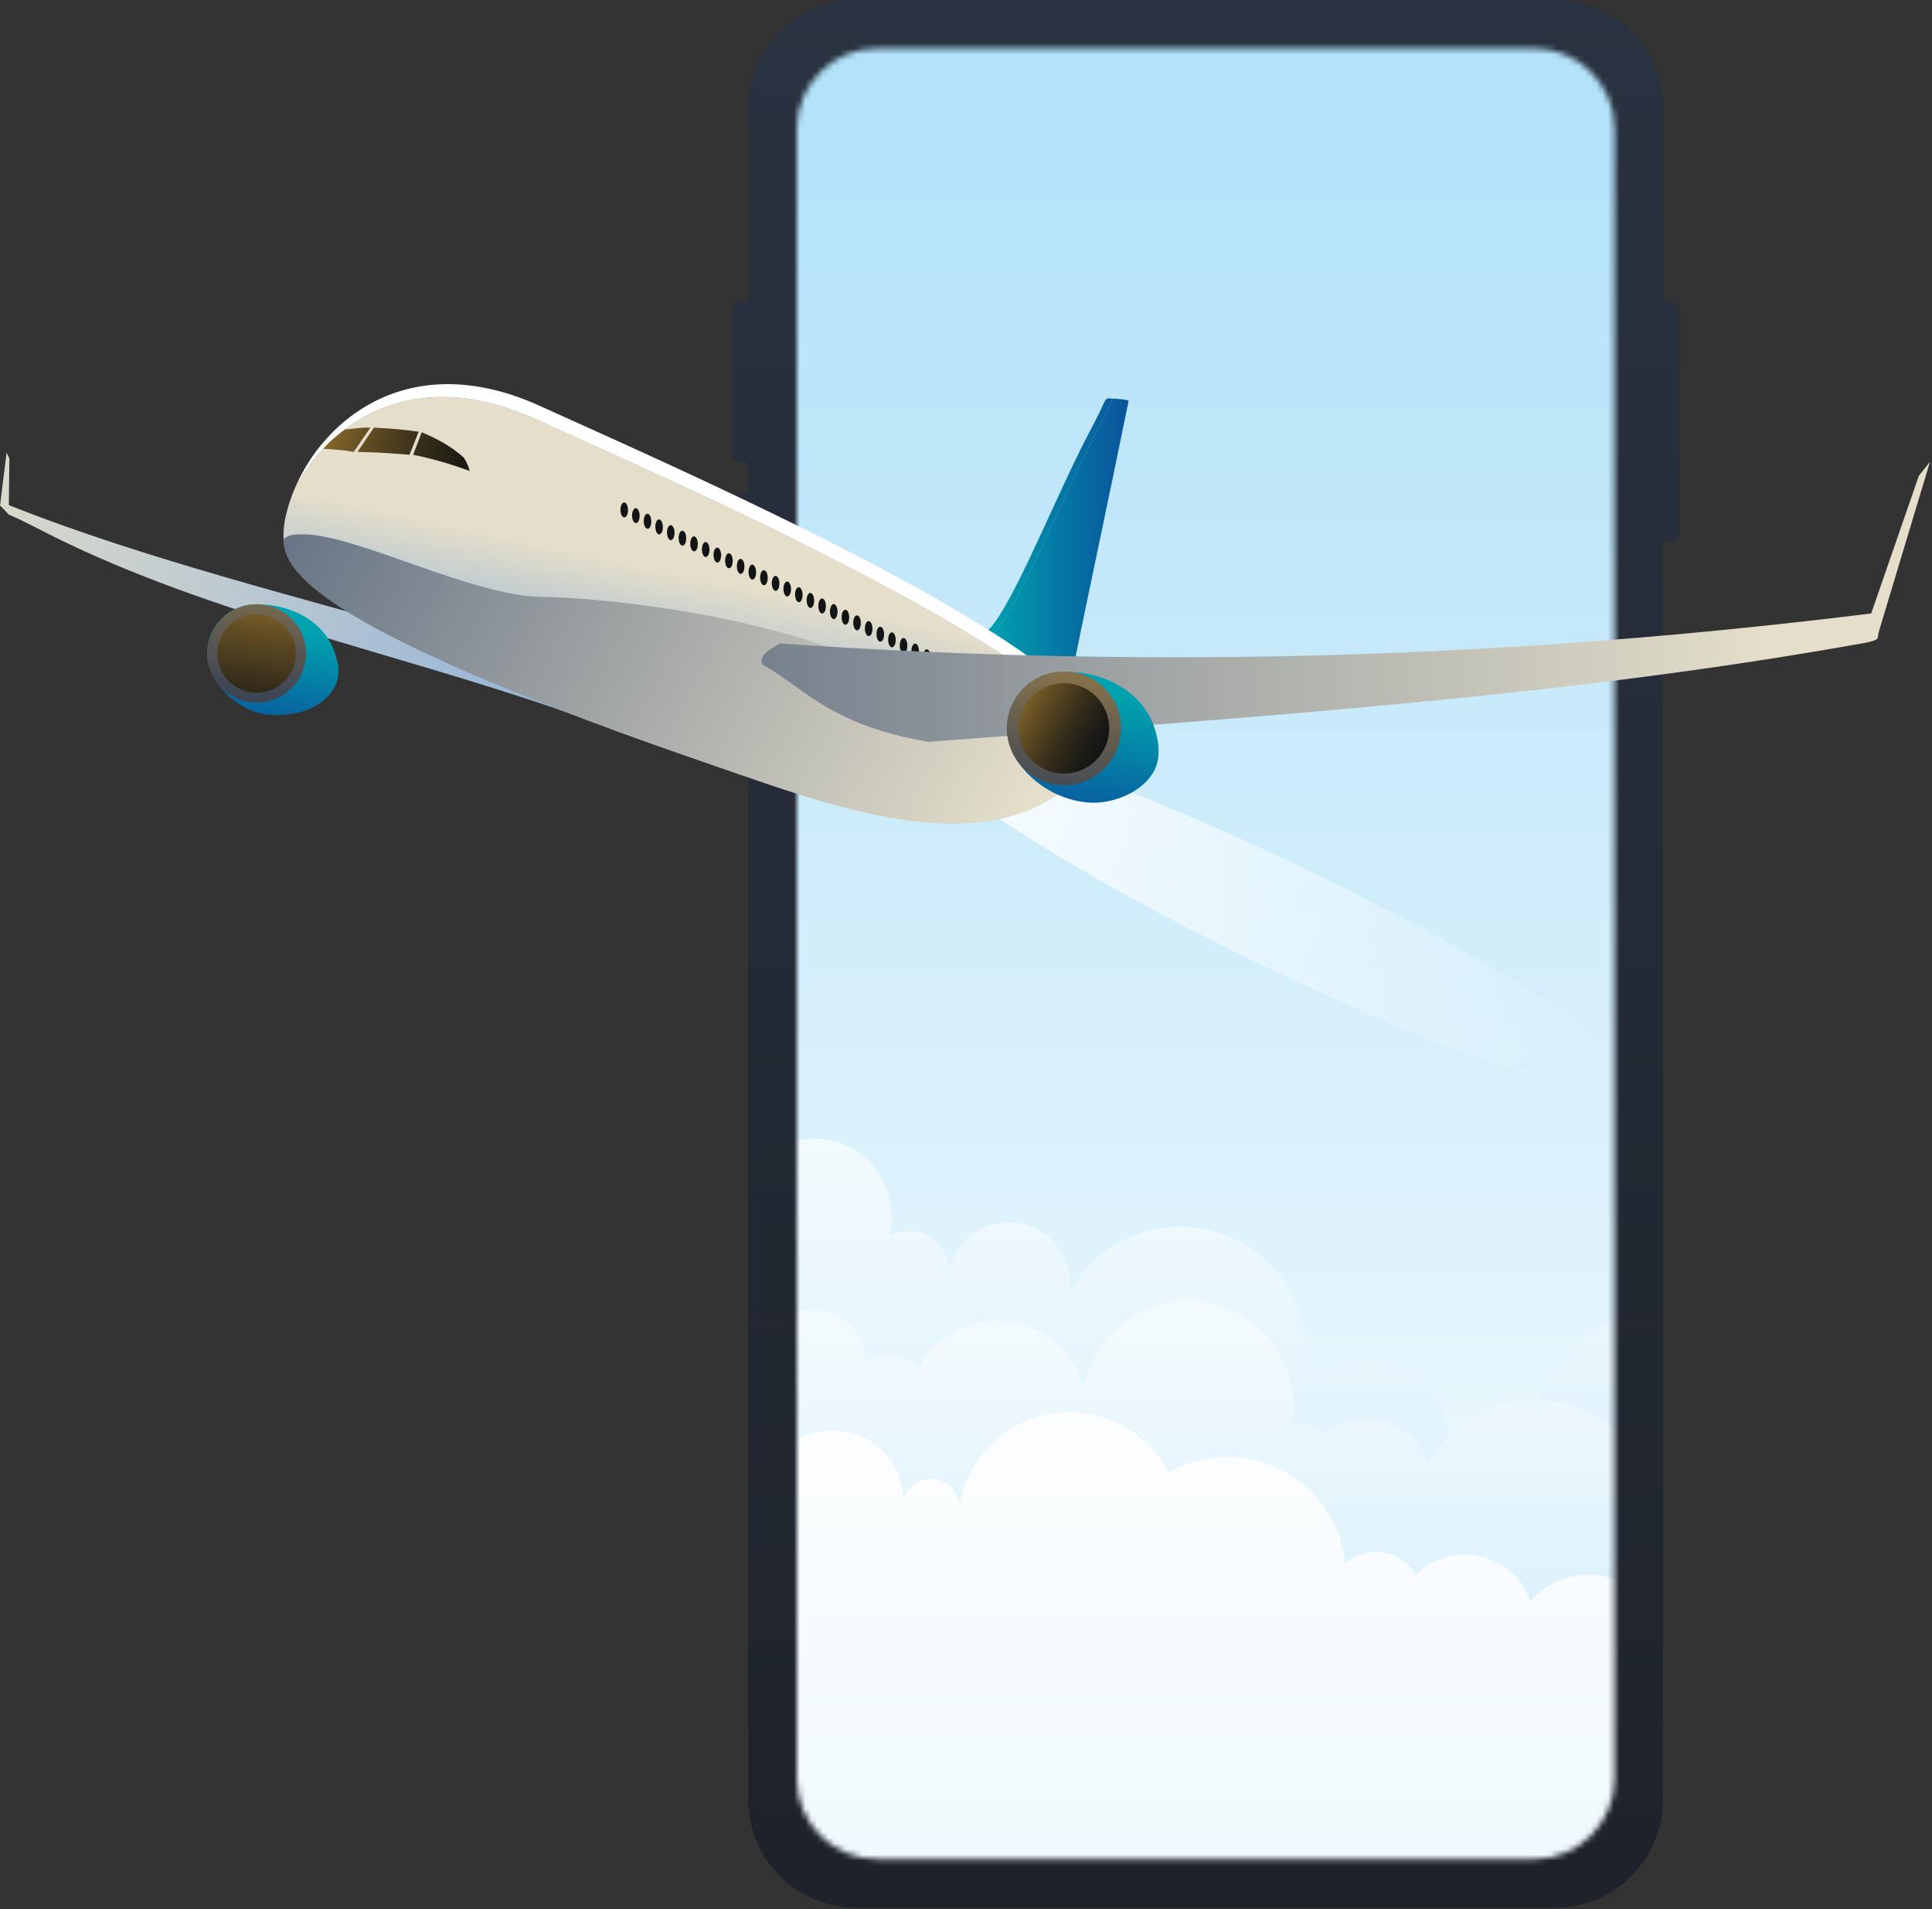 <svg width="337" height="333" viewBox="0 0 337 333" fill="none" xmlns="http://www.w3.org/2000/svg">
<rect x="0" y="0" width="337" height="333" fill="#333333" stroke="none"/>
<g clip-path="url(#clip0_708_44385)">
<path d="M291.311 52.614H290.079V18.831C290.079 8.436 281.632 0 271.193 0H149.388C138.962 0 130.501 8.423 130.501 18.831V52.614H129.27C128.353 52.614 127.594 53.358 127.594 54.285V78.849C127.594 79.763 128.34 80.521 129.27 80.521H130.501V85.94H129.27C128.353 85.94 127.594 86.684 127.594 87.612V112.175C127.594 113.089 128.34 113.847 129.27 113.847H130.501V313.895C130.501 324.29 138.949 332.726 149.388 332.726H271.193C281.619 332.726 290.079 324.303 290.079 313.895V94.441H291.311C292.227 94.441 292.987 93.697 292.987 92.77V54.259C292.987 53.345 292.24 52.588 291.311 52.588V52.614Z" fill="url(#paint0_linear_708_44385)"/>
<mask id="mask0_708_44385" style="mask-type:luminance" maskUnits="userSpaceOnUse" x="138" y="8" width="144" height="317">
<path d="M267.569 8.438H153.046C145.284 8.438 138.992 14.711 138.992 22.45V310.24C138.992 317.979 145.284 324.252 153.046 324.252H267.569C275.33 324.252 281.622 317.979 281.622 310.24V22.45C281.622 14.711 275.33 8.438 267.569 8.438Z" fill="white"/>
</mask>
<g mask="url(#mask0_708_44385)">
<mask id="mask1_708_44385" style="mask-type:luminance" maskUnits="userSpaceOnUse" x="45" y="6" width="277" height="320">
<path d="M321.99 6.793H45.793V325.729H321.99V6.793Z" fill="white"/>
</mask>
<g mask="url(#mask1_708_44385)">
<path d="M325.241 6.793H42.574V325.729H325.241V6.793Z" fill="url(#paint1_linear_708_44385)"/>
<path d="M455.414 284.593C457.457 273.571 450.162 262.967 439.095 260.93C442.945 259.011 444.517 254.336 442.592 250.496C440.666 246.657 435.978 245.09 432.127 247.009C439.907 243.536 443.378 234.434 439.894 226.677C436.659 219.468 428.538 215.969 421.151 218.306C428.774 214.989 432.821 206.41 430.267 198.313C428.473 192.646 423.889 188.65 418.493 187.318C425.67 185.45 431.524 179.639 433.057 171.895C435.192 161.109 428.145 150.635 417.327 148.507C411.813 139.052 399.672 135.853 390.189 141.337C381.611 146.313 378.153 156.721 381.676 165.653C375.337 154.24 361.27 149.121 348.88 154.213C335.534 159.698 329.169 174.925 334.656 188.232C329.588 183.295 321.467 183.387 316.517 188.428C311.566 193.481 311.658 201.578 316.713 206.514C311.409 205.391 306.183 208.786 305.07 214.075C303.943 219.364 307.349 224.574 312.653 225.684C307.977 225.149 303.707 228.231 302.686 232.71C297.264 228.701 290.073 227.212 283.132 229.341C273.728 232.214 267.664 240.833 267.611 250.144C266.537 249.425 265.306 248.903 263.97 248.629C259.006 247.61 254.147 250.326 252.313 254.858C253.964 248.093 250.401 240.989 243.722 238.391C237.029 235.792 229.576 238.626 226.21 244.724C230.703 234.316 226.525 222.028 216.309 216.582C205.543 210.85 192.144 214.911 186.395 225.645C187.455 219.912 183.657 214.402 177.907 213.331C172.158 212.273 166.631 216.06 165.557 221.793C165.596 217.927 162.492 214.767 158.615 214.728C157.318 214.715 156.1 215.068 155.04 215.668C156.284 211.189 155.17 206.175 151.66 202.623C146.435 197.334 137.882 197.281 132.578 202.492C131.635 196.132 125.701 191.745 119.336 192.685C112.958 193.625 108.557 199.541 109.5 205.887C109.212 203.027 107.038 200.807 104.327 200.35C104.327 200.259 104.34 200.168 104.34 200.076C104.405 196.119 101.249 192.855 97.28 192.789C103.776 181.898 100.201 167.821 89.278 161.344C78.355 154.866 64.236 158.431 57.739 169.323C55.814 162.101 48.375 157.818 41.145 159.737C38.63 160.403 36.482 161.748 34.819 163.498C34.23 163.25 33.588 163.08 32.92 163.015C39.455 157.765 40.49 148.219 35.225 141.703C29.96 135.187 20.386 134.155 13.85 139.405C17.229 136.127 17.295 130.734 14.007 127.365C10.72 123.995 5.311 123.93 1.932 127.208C0.91 120.469 -5.403 115.847 -12.148 116.865C-18.906 117.884 -23.543 124.178 -22.521 130.903C-29.201 126.777 -37.976 128.814 -42.115 135.474C-46.254 142.134 -44.21 150.883 -37.531 155.01C-43.503 153.273 -49.751 156.682 -51.493 162.636C-52.305 165.392 -51.99 168.199 -50.838 170.615C-55.003 168.918 -59.888 169.114 -64.04 171.621C-70.981 175.813 -73.208 184.836 -69.004 191.758C-78.198 194.395 -83.502 203.955 -80.857 213.122C-80.097 215.773 -78.735 218.084 -76.98 219.991C-82.022 220.761 -86.829 223.269 -90.392 227.46C-98.237 236.68 -97.111 250.496 -87.864 258.332C-90.182 258.436 -91.99 260.408 -91.872 262.719C-91.767 265.031 -89.789 266.833 -87.471 266.715C-98.263 271.208 -103.371 283.574 -98.866 294.348C-94.766 304.142 -84.131 309.235 -74.112 306.688C-80.673 309.627 -84.485 316.861 -82.835 324.122C-80.962 332.427 -72.684 337.638 -64.367 335.757C-69.947 340.576 -70.549 348.986 -65.729 354.549C-63.044 357.631 -59.259 359.198 -55.461 359.146C-59.05 362.019 -61.276 366.485 -61.041 371.421C-60.648 379.596 -53.68 385.916 -45.481 385.524C-44.643 394.927 -36.313 401.874 -26.869 401.038C-19.168 400.359 -13.117 394.692 -11.611 387.522C-10.943 393.791 -6.411 399.236 0.098 400.738C8.297 402.632 16.496 397.539 18.395 389.364C18.696 393.203 22.062 396.076 25.913 395.776C29.763 395.475 32.645 392.119 32.344 388.28C34.596 392.289 39.678 393.712 43.699 391.466C43.869 391.375 44.013 391.27 44.17 391.166C44.721 395.24 46.882 399.08 50.496 401.652C57.451 406.601 67.117 404.982 72.068 398.048C75.997 408.848 87.942 414.424 98.773 410.506C109.055 406.784 114.621 395.841 111.779 385.498C114.372 392.446 121.825 396.507 129.225 394.679C133.992 393.503 137.633 390.147 139.362 385.942C139.886 386.87 140.593 387.718 141.484 388.41C145.099 391.231 150.324 390.591 153.14 386.987C151.582 398.596 159.755 409.265 171.398 410.832C183.042 412.386 193.742 404.238 195.314 392.628C193.978 399.393 198.392 405.962 205.176 407.294C211.961 408.626 218.549 404.225 219.884 397.46C223.696 402.135 230.598 402.84 235.274 399.027C238.181 396.664 239.557 393.112 239.269 389.651C242.936 395.306 249.786 398.479 256.819 397.121C260.015 396.507 262.818 395.018 265.057 392.968C267.546 396.324 271.96 397.93 276.19 396.664C275.391 402.893 279.818 408.573 286.065 409.37C292.313 410.166 298.01 405.753 298.809 399.524C298.586 411.72 308.318 421.776 320.538 421.998C332.77 422.22 342.855 412.517 343.078 400.333C346.758 402.945 351.866 402.096 354.499 398.427C354.63 398.244 354.761 398.048 354.866 397.852C357.721 402.88 362.894 406.497 369.103 407.111C378.284 408.012 386.548 402.018 388.735 393.373C387.832 402.018 393.333 410.258 402.016 412.53C411.617 415.05 421.44 409.331 423.967 399.759C438.44 400.699 450.935 389.756 451.865 375.326C452.795 360.896 441.832 348.437 427.36 347.51C434.825 347.118 440.549 340.759 440.143 333.328C439.815 327.204 435.441 322.268 429.743 320.922C433.83 320.531 437.458 317.723 438.663 313.557C440.234 308.112 437.078 302.418 431.616 300.851C442.67 302.888 453.305 295.614 455.349 284.58L455.414 284.593Z" fill="url(#paint2_linear_708_44385)"/>
<path d="M420.693 317.946C420.536 306.48 411.08 297.326 399.58 297.482C407.268 292.298 409.272 281.877 404.072 274.212C402.841 272.396 401.309 270.921 399.606 269.758C400.497 269.053 401.335 268.257 402.069 267.33C407.294 260.787 406.207 251.267 399.659 246.057C404.544 244.894 407.569 239.997 406.404 235.113C405.238 230.242 400.327 227.226 395.428 228.388C404.138 227.148 410.189 219.09 408.945 210.406C407.7 201.722 399.619 195.689 390.91 196.929C390.32 190.805 384.859 186.326 378.716 186.913C372.573 187.501 368.081 192.946 368.67 199.071C357.773 198.601 348.566 207.024 348.094 217.889C347.963 221.075 348.592 224.105 349.823 226.821C347.374 228.414 345.527 230.948 344.912 234.03C344.021 225.189 336.11 218.725 327.243 219.613C318.377 220.501 311.893 228.388 312.784 237.229C312.627 237.399 312.496 237.582 312.352 237.764C312.116 237.777 311.88 237.79 311.631 237.817C300.879 238.874 293.02 248.42 294.068 259.155C292.509 256.373 289.445 254.963 286.458 255.355C284.559 251.75 281.599 248.668 277.749 246.592C267.454 241.081 254.632 244.934 249.105 255.198C247.179 249.348 240.853 246.161 234.986 248.081C233.597 248.538 232.366 249.243 231.319 250.118C229.76 248.708 227.586 248.002 225.359 248.407C227.101 238.404 220.382 228.884 210.35 227.148C200.317 225.411 190.769 232.11 189.027 242.113C186.919 233.794 178.458 228.767 170.128 230.856C165.701 231.966 162.217 234.878 160.213 238.613C157.855 236.093 153.966 235.531 150.953 237.464C150.966 232.476 146.932 228.401 141.916 228.388C139.087 228.388 136.546 229.668 134.883 231.679C132.381 228.349 127.915 226.899 123.802 228.414C121.052 229.433 119.061 231.561 118.105 234.095C117.411 232.711 116.285 231.522 114.791 230.765C111.098 228.91 106.606 230.386 104.733 234.056C107.719 226.612 104.091 218.163 96.625 215.186C89.16 212.208 80.686 215.826 77.7 223.269C76.953 222.76 76.141 222.446 75.303 222.277C75.932 215.512 73.312 208.565 67.667 203.903C58.853 196.603 45.899 197.569 38.251 205.914C41.08 202.336 40.818 197.125 37.478 193.848C34.02 190.452 28.545 190.374 24.996 193.573C24.996 193.534 25.009 193.482 25.009 193.443C24.983 193.195 24.76 193.012 24.511 193.038C29.907 185.607 28.257 175.226 20.805 169.832C13.772 164.752 4.093 165.941 -1.513 172.353C1.015 168.683 0.609 163.629 -2.718 160.443C-6.411 156.904 -12.292 157.009 -15.841 160.691C-23.163 164.047 -26.372 172.679 -23.006 179.966C-22.285 181.52 -21.316 182.878 -20.19 184.04C-23.608 185.085 -26.765 187.122 -29.135 190.139C-35.33 197.987 -33.968 209.348 -26.097 215.525C-29.607 215.525 -32.449 218.346 -32.462 221.846C-32.462 225.345 -29.633 228.179 -26.123 228.192C-31.624 233.35 -31.873 241.969 -26.712 247.454C-24.852 249.426 -22.547 250.706 -20.111 251.319C-24.224 254.245 -27.131 258.828 -27.734 264.222C-28.494 271.012 -25.442 277.346 -20.268 281.107C-24.983 280.832 -29.751 282.726 -32.973 286.644C-38.316 293.147 -37.347 302.732 -30.825 308.06C-37.282 310.672 -40.399 317.998 -37.793 324.449C-36.719 327.113 -34.82 329.189 -32.514 330.547C-35.029 331.553 -37.256 333.342 -38.736 335.849C-42.298 341.869 -40.294 349.613 -34.27 353.165C-36.326 360.465 -32.043 368.039 -24.721 370.089C-17.4 372.14 -9.804 367.869 -7.747 360.569C-6.136 374.451 6.45 384.402 20.373 382.796C34.295 381.189 44.275 368.64 42.664 354.758C43.594 361.601 49.907 366.394 56.77 365.467C62.559 364.683 66.868 360.073 67.523 354.549C68.243 360.622 73.037 365.649 79.402 366.394C86.842 367.256 93.561 361.954 94.438 354.536C96.259 361.053 103.043 364.853 109.566 363.038C113.822 361.849 116.9 358.572 118.053 354.641C118.786 356.195 120.03 357.514 121.694 358.323C125.557 360.191 130.207 358.585 132.093 354.732C135.577 366.838 148.229 373.837 160.37 370.364C170.049 367.595 176.467 359.016 176.912 349.509C178.117 351.676 180.16 353.374 182.74 354.105C187.901 355.555 193.258 352.577 194.711 347.432C195.838 352.251 200.671 355.255 205.504 354.145C209.092 353.309 211.673 350.449 212.314 347.041C213.388 356.822 221.338 364.735 231.528 365.414C239.989 365.989 247.612 361.418 251.318 354.38C251.554 355.006 251.894 355.62 252.327 356.182C254.737 359.303 259.216 359.89 262.359 357.488C264.769 366.002 273.649 370.938 282.189 368.535C287.559 367.021 291.514 362.946 293.099 358.023C294.644 364.592 299.66 370.129 306.641 372.009C316.779 374.738 327.217 368.77 329.955 358.663C333.845 361.967 339.686 361.497 343 357.605C343.432 357.096 343.799 356.56 344.1 355.999C347.322 362.463 353.739 367.164 361.493 367.843C373.32 368.875 383.758 360.152 384.793 348.36C385.906 350.07 388.198 350.553 389.914 349.443C391.63 348.333 392.115 346.048 391.001 344.337C392.494 346.871 395.756 347.72 398.297 346.231C400.837 344.742 401.689 341.491 400.196 338.957C411.695 338.8 420.876 329.372 420.719 317.906L420.693 317.946Z" fill="url(#paint3_linear_708_44385)"/>
<path d="M419.855 237.857C424.832 234.37 426.037 227.514 422.54 222.552C419.043 217.589 412.167 216.388 407.19 219.875C409.129 216.845 408.238 212.836 405.213 210.903C402.174 208.971 398.153 209.859 396.215 212.875C393.962 204.975 385.724 200.391 377.8 202.624C369.876 204.87 365.279 213.084 367.518 220.985C358.953 218.477 349.968 223.374 347.453 231.915C345.266 239.371 348.724 247.155 355.351 250.667C355.089 250.733 354.827 250.824 354.578 250.981C353.517 251.621 353.046 252.848 353.308 253.997C350.544 247.155 342.895 243.55 335.784 245.914C328.384 248.369 324.389 256.335 326.851 263.713C325.214 259.312 320.302 257.066 315.889 258.699C311.475 260.331 309.222 265.228 310.859 269.629C306.747 263.883 298.757 262.551 292.995 266.651C288.489 269.851 286.708 275.427 288.096 280.441C284.913 275.871 279.072 273.573 273.401 275.153C270.795 275.884 268.594 277.333 266.931 279.214C266.355 277.555 265.411 276.001 264.089 274.669C259.374 269.955 251.725 269.942 246.997 274.643C244.731 270.817 239.78 269.537 235.942 271.797C235.471 272.071 235.052 272.384 234.659 272.737C233.952 265.489 229.394 258.842 222.203 255.773C216.021 253.149 209.276 253.749 203.854 256.818C200.842 251.02 194.961 246.88 187.954 246.384C177.816 245.653 168.936 252.822 167.339 262.642C167.234 260.618 165.885 258.79 163.828 258.163C161.196 257.367 158.419 258.842 157.607 261.467C157.411 254.663 151.713 249.309 144.89 249.505C140.895 249.623 137.411 251.621 135.237 254.624C135.551 248.774 132.709 242.937 127.339 239.698C119.573 235.023 109.475 237.504 104.786 245.248C99.324 241.996 92.422 243.315 88.506 248.069C84.852 242.075 78.814 237.543 71.387 236.015C57.635 233.169 44.171 241.605 40.648 255.003C41.015 252.104 39.338 249.257 36.47 248.238C33.733 247.272 30.773 248.278 29.162 250.537C32.148 244.033 29.869 236.185 23.595 232.346C18.985 229.525 13.405 229.603 8.992 232.072C13.55 225.699 13.982 216.936 9.424 210.002C3.478 200.979 -8.677 198.458 -17.727 204.374C-29.2 205.719 -37.399 216.088 -36.05 227.514C-34.911 237.217 -27.249 244.582 -17.936 245.757C-21.329 246.632 -24.171 249.244 -25.14 252.861C-26.384 257.458 -24.184 262.172 -20.137 264.314C-30.746 260.723 -42.559 265.659 -47.301 276.041C-52.356 287.115 -47.458 300.173 -36.364 305.214C-45.69 307.996 -50.981 317.777 -48.191 327.075C-45.402 336.372 -35.592 341.648 -26.266 338.867C-22.835 341.687 -17.753 341.217 -14.898 337.809C-12.226 345.017 -5.874 350.646 2.273 352.03C14.414 354.093 25.927 345.958 27.983 333.852C29.463 337.117 33.327 338.553 36.601 337.078C39.05 335.968 40.478 333.526 40.412 331.005C41.774 334.44 45.258 336.751 49.148 336.451C52.265 336.216 54.872 334.348 56.208 331.763C55.592 340.094 60.648 348.099 68.951 350.894C78.787 354.198 89.436 348.922 92.749 339.115C94.648 347.368 102.9 352.539 111.177 350.646C119.455 348.752 124.641 340.525 122.742 332.272C125.571 337.104 131.792 338.723 136.638 335.902C138.996 334.531 140.594 332.337 141.288 329.908C143.75 337.065 150.286 342.458 158.341 343.085C169.146 343.92 178.589 335.863 179.427 325.09C179.532 330.548 184.038 334.884 189.512 334.792C194.987 334.688 199.335 330.196 199.244 324.737C199.768 332.938 206.866 339.154 215.091 338.632C219.872 338.318 223.971 335.798 226.473 332.128C226.735 332.768 227.076 333.395 227.521 333.983C230.193 337.469 235.196 338.148 238.706 335.484C237.724 346.284 245.7 355.83 256.531 356.809C267.363 357.789 276.937 349.836 277.919 339.036C279.151 342.745 283.158 344.756 286.878 343.529C290.598 342.301 292.615 338.305 291.384 334.596C294.946 343.555 305.123 347.943 314.107 344.391C320.866 341.727 325.031 335.328 325.162 328.511C327.336 333.447 332.116 337.012 337.879 337.352C346.052 337.822 353.072 331.593 353.544 323.444C354.316 331.58 361.572 337.548 369.732 336.777C375.599 336.216 380.315 332.324 382.24 327.166C382.803 331.815 385.815 336.02 390.491 337.9C397.315 340.643 405.068 337.339 407.806 330.548C415.009 329.007 419.607 321.929 418.061 314.747C416.961 309.641 413.071 305.88 408.33 304.652C413.896 303.608 418.611 299.403 419.986 293.552C421.859 285.626 416.935 277.699 408.985 275.832C419.502 278.835 430.464 272.776 433.477 262.303C436.489 251.817 430.412 240.886 419.908 237.883L419.855 237.857Z" fill="url(#paint4_linear_708_44385)"/>
</g>
</g>
<path d="M287.478 190.617C289.693 186.052 263.203 168.707 228.311 151.874C193.419 135.041 163.338 125.096 161.124 129.66C158.909 134.224 185.399 151.569 220.291 168.402C255.182 185.235 285.263 195.181 287.478 190.617Z" fill="url(#paint5_linear_708_44385)"/>
<path d="M1.141 78.902L1.633 79.989L1.544 88.098C25.51 97.65 53.984 104.599 77.533 111.429C79.04 112.113 80.353 113.14 81.771 114.003C83.234 114.895 84.711 115.788 86.173 116.681C86.367 116.8 86.546 116.904 86.74 117.023C90.591 119.359 94.456 121.695 98.306 124.046C68.788 113.824 36.822 107.143 9.722 93.767C7.453 92.651 4.185 90.88 1.529 89.749C1.066 89.273 0.633 88.812 0.26 88.41C0.156 88.306 -0.038 88.232 0.007 88.142L1.156 78.917L1.141 78.902Z" fill="url(#paint6_linear_708_44385)"/>
<path d="M189.83 78.081C183.801 90.252 177.041 107.096 173.042 110.816C172.728 110.622 172.37 110.429 171.938 110.295C175.788 107.304 182.533 90.416 188.517 78.304C189.98 75.358 191.368 72.963 192.561 70.269C192.74 69.868 192.994 69.466 193.367 69.481C193.517 69.481 193.666 69.496 193.8 69.511C193.905 69.511 194.024 69.511 194.128 69.525C194.084 69.615 194.039 69.704 193.994 69.793C192.77 72.576 191.323 75.046 189.816 78.081H189.83Z" fill="url(#paint7_linear_708_44385)"/>
<path d="M186.533 119.786C185.399 119.518 178.191 113.938 175.445 112.272C175.027 112.019 174.714 111.855 174.55 111.825C174.147 111.736 173.714 111.26 173.027 110.814C177.042 107.094 183.802 90.236 189.816 78.079C191.323 75.029 192.756 72.574 193.994 69.791C194.039 69.702 194.084 69.613 194.129 69.523C195.039 69.568 196.114 69.657 196.875 69.866C193.547 86.263 189.861 103.389 186.533 119.786Z" fill="url(#paint8_linear_708_44385)"/>
<path d="M182.131 119.344C177.565 115.788 172.64 112.678 167.67 109.703C157.851 103.84 146.151 97.799 134.75 92.249C128.109 89.02 121.573 85.94 115.558 83.173C106.485 78.992 98.606 75.495 93.412 73.114C81.235 67.564 71.207 68.561 63.7 72.638C61.103 74.052 58.82 75.822 56.85 77.816C56.164 78.515 55.507 79.245 54.895 79.989C53.508 81.7 52.314 83.515 51.344 85.36C52.463 82.711 54 80.063 55.97 77.652C56.582 76.908 57.224 76.194 57.91 75.495C59.865 73.501 62.148 71.745 64.715 70.347C72.162 66.299 82.13 65.317 94.233 70.823C99.397 73.174 107.216 76.656 116.23 80.807C122.199 83.559 128.706 86.61 135.302 89.824C146.629 95.344 158.254 101.34 167.999 107.158C172.938 110.104 177.818 113.199 182.355 116.726C185.698 119.315 189.473 122.335 191.354 126.233C191.712 126.977 191.936 127.677 192.04 128.361C192.13 129.016 192.07 129.626 191.906 130.206C191.876 130.325 191.831 130.444 191.786 130.548C191.667 130.013 191.458 129.447 191.189 128.882C189.294 124.969 185.504 121.933 182.131 119.315V119.344Z" fill="white"/>
<path d="M189.591 133.838C188.591 135.013 187.546 136.069 186.442 137.007C175.249 146.53 158.744 144.208 143.09 139.64C136.807 137.81 130.629 135.593 124.451 133.466C122.182 132.692 119.437 131.74 116.332 130.638C105.588 126.859 90.709 121.384 77.681 115.491C73.891 113.78 70.264 112.039 66.951 110.284C61.699 107.516 57.371 104.793 54.356 102.174C52.058 100.18 50.521 98.246 49.894 96.386C49.641 95.642 49.506 94.809 49.462 93.961C49.402 92.622 49.566 91.223 49.834 90.033C49.939 89.572 50.058 89.11 50.193 88.634C50.506 87.548 50.894 86.432 51.357 85.331C52.327 83.471 53.506 81.656 54.908 79.959C55.52 79.216 56.177 78.486 56.863 77.787C58.833 75.793 61.117 74.008 63.713 72.609C71.219 68.532 81.248 67.535 93.425 73.085C98.633 75.451 106.498 78.963 115.571 83.144C121.585 85.911 128.122 88.976 134.763 92.22C146.164 97.77 157.864 103.811 167.683 109.673C172.653 112.634 177.563 115.759 182.144 119.315C185.502 121.934 189.307 124.969 191.202 128.883C191.471 129.448 191.68 130.014 191.799 130.549C191.71 130.787 191.605 131.025 191.486 131.249C190.993 132.171 190.292 133.004 189.606 133.808L189.591 133.838Z" fill="url(#paint9_linear_708_44385)"/>
<path d="M39.794 121.308C41.346 122.751 43.048 123.718 45.286 124.403C46.107 124.641 48.092 124.76 48.987 124.7C51.435 124.551 53.389 124.209 55.538 122.81C55.926 122.557 56.3 122.275 56.643 121.977C57.777 120.995 58.613 119.76 58.896 118.362C58.956 118.064 59.001 117.766 59.016 117.454C59.105 116.204 58.881 115.386 58.508 114.18C57.926 112.291 56.867 110.58 55.404 109.226C55.061 108.913 54.703 108.616 54.33 108.333C51.599 106.309 48.092 105.387 44.719 105.387C42.346 105.387 40.197 106.354 38.645 107.901C37.81 108.735 37.138 109.746 36.705 110.877C36.422 111.606 36.243 112.365 36.168 113.169C36.153 113.362 36.138 113.57 36.138 113.764C36.079 116.665 37.735 119.373 39.794 121.308Z" fill="url(#paint10_linear_708_44385)"/>
<path d="M44.763 122.573C49.519 122.573 53.374 118.729 53.374 113.988C53.374 109.246 49.519 105.402 44.763 105.402C40.008 105.402 36.152 109.246 36.152 113.988C36.152 118.729 40.008 122.573 44.763 122.573Z" fill="url(#paint11_linear_708_44385)"/>
<path d="M44.764 120.815C48.547 120.815 51.614 117.758 51.614 113.986C51.614 110.214 48.547 107.156 44.764 107.156C40.981 107.156 37.914 110.214 37.914 113.986C37.914 117.758 40.981 120.815 44.764 120.815Z" fill="url(#paint12_linear_708_44385)"/>
<path d="M73.037 75.302C70.5 74.915 67.873 74.707 65.217 74.588L62.352 78.814C65.471 78.873 68.47 79.067 71.425 79.32L73.037 75.302Z" fill="url(#paint13_linear_708_44385)"/>
<path d="M60.174 74.899C61.965 74.795 62.815 74.498 64.606 74.587L61.711 78.812C59.786 78.47 58.324 78.411 56.398 78.277C57.368 77.042 58.876 75.911 60.189 74.884L60.174 74.899Z" fill="url(#paint14_linear_708_44385)"/>
<path d="M73.559 75.391C76.17 76.492 78.692 77.816 80.916 79.825C81.393 80.569 81.722 81.342 81.931 82.146C78.946 81.045 75.737 80.063 72.066 79.319L73.559 75.391Z" fill="url(#paint15_linear_708_44385)"/>
<path d="M109.542 89.047C109.527 89.761 109.214 90.297 108.841 90.237C108.468 90.178 108.199 89.538 108.229 88.824C108.259 88.11 108.557 87.574 108.93 87.633C109.288 87.693 109.572 88.333 109.542 89.047Z" fill="url(#paint16_linear_708_44385)"/>
<path d="M111.569 90.045C111.554 90.759 111.241 91.295 110.868 91.235C110.495 91.176 110.226 90.536 110.256 89.822C110.271 89.108 110.584 88.572 110.958 88.632C111.316 88.691 111.599 89.331 111.569 90.045Z" fill="url(#paint17_linear_708_44385)"/>
<path d="M113.601 91.027C113.586 91.742 113.272 92.277 112.899 92.218C112.541 92.158 112.257 91.518 112.287 90.804C112.317 90.09 112.616 89.554 112.989 89.614C113.347 89.673 113.63 90.313 113.601 91.027Z" fill="url(#paint18_linear_708_44385)"/>
<path d="M114.993 93.208C115.356 93.201 115.639 92.61 115.626 91.887C115.613 91.164 115.308 90.583 114.946 90.59C114.583 90.596 114.3 91.188 114.313 91.911C114.326 92.634 114.631 93.215 114.993 93.208Z" fill="url(#paint19_linear_708_44385)"/>
<path d="M117.028 94.212C117.391 94.205 117.674 93.614 117.661 92.891C117.648 92.168 117.343 91.587 116.981 91.594C116.618 91.6 116.335 92.192 116.348 92.915C116.361 93.638 116.666 94.219 117.028 94.212Z" fill="url(#paint20_linear_708_44385)"/>
<path d="M119.691 93.973C119.676 94.687 119.362 95.223 118.989 95.163C118.616 95.104 118.347 94.464 118.377 93.75C118.407 93.035 118.706 92.5 119.079 92.559C119.437 92.619 119.72 93.258 119.691 93.973Z" fill="url(#paint21_linear_708_44385)"/>
<path d="M121.718 94.969C121.703 95.683 121.389 96.219 121.016 96.159C120.658 96.1 120.375 95.46 120.405 94.746C120.419 94.031 120.733 93.496 121.106 93.555C121.464 93.615 121.748 94.255 121.718 94.969Z" fill="url(#paint22_linear_708_44385)"/>
<path d="M123.749 95.953C123.734 96.667 123.421 97.203 123.048 97.144C122.689 97.084 122.406 96.444 122.436 95.73C122.466 95.016 122.764 94.48 123.137 94.54C123.51 94.599 123.779 95.239 123.764 95.953H123.749Z" fill="url(#paint23_linear_708_44385)"/>
<path d="M125.776 96.934C125.761 97.648 125.448 98.183 125.075 98.124C124.717 98.064 124.433 97.425 124.463 96.71C124.478 95.996 124.791 95.461 125.164 95.52C125.538 95.58 125.806 96.219 125.791 96.934H125.776Z" fill="url(#paint24_linear_708_44385)"/>
<path d="M127.804 97.916C127.789 98.63 127.475 99.166 127.102 99.106C126.729 99.047 126.461 98.407 126.491 97.693C126.505 96.979 126.819 96.443 127.192 96.503C127.565 96.562 127.834 97.202 127.804 97.916Z" fill="url(#paint25_linear_708_44385)"/>
<path d="M129.851 98.897C129.836 99.611 129.522 100.146 129.149 100.087C128.776 100.027 128.508 99.388 128.537 98.673C128.552 97.959 128.866 97.424 129.239 97.483C129.612 97.543 129.881 98.182 129.851 98.897Z" fill="url(#paint26_linear_708_44385)"/>
<path d="M131.882 99.893C131.867 100.607 131.554 101.143 131.18 101.083C130.822 101.023 130.539 100.384 130.569 99.669C130.598 98.955 130.897 98.42 131.27 98.479C131.628 98.539 131.912 99.178 131.882 99.893Z" fill="url(#paint27_linear_708_44385)"/>
<path d="M133.909 100.875C133.894 101.589 133.581 102.125 133.208 102.065C132.85 102.006 132.566 101.366 132.596 100.652C132.611 99.938 132.924 99.402 133.297 99.462C133.655 99.521 133.939 100.161 133.909 100.875Z" fill="url(#paint28_linear_708_44385)"/>
<path d="M135.944 101.858C135.929 102.572 135.616 103.107 135.243 103.048C134.885 102.988 134.601 102.349 134.631 101.634C134.661 100.92 134.959 100.384 135.332 100.444C135.691 100.503 135.974 101.143 135.959 101.858H135.944Z" fill="url(#paint29_linear_708_44385)"/>
<path d="M137.972 102.84C137.957 103.554 137.643 104.09 137.27 104.03C136.912 103.971 136.629 103.331 136.658 102.617C136.673 101.903 136.987 101.367 137.36 101.426C137.733 101.486 138.002 102.126 137.972 102.84Z" fill="url(#paint30_linear_708_44385)"/>
<path d="M139.364 105.038C139.727 105.032 140.01 104.44 139.997 103.717C139.984 102.994 139.679 102.413 139.317 102.42C138.954 102.426 138.671 103.018 138.684 103.741C138.697 104.464 139.002 105.045 139.364 105.038Z" fill="url(#paint31_linear_708_44385)"/>
<path d="M141.384 106.03C141.746 106.024 142.03 105.432 142.017 104.709C142.003 103.986 141.699 103.405 141.336 103.412C140.974 103.419 140.69 104.01 140.704 104.733C140.717 105.456 141.021 106.037 141.384 106.03Z" fill="url(#paint32_linear_708_44385)"/>
<path d="M144.058 105.801C144.043 106.515 143.729 107.051 143.356 106.991C142.983 106.932 142.715 106.292 142.744 105.578C142.759 104.863 143.073 104.328 143.446 104.387C143.819 104.447 144.088 105.087 144.058 105.801Z" fill="url(#paint33_linear_708_44385)"/>
<path d="M146.085 106.783C146.07 107.498 145.757 108.033 145.384 107.974C145.025 107.914 144.742 107.274 144.772 106.56C144.802 105.846 145.1 105.31 145.473 105.37C145.831 105.429 146.115 106.069 146.1 106.783H146.085Z" fill="url(#paint34_linear_708_44385)"/>
<path d="M148.12 107.766C148.105 108.48 147.792 109.016 147.419 108.956C147.046 108.897 146.777 108.257 146.807 107.543C146.822 106.828 147.135 106.293 147.508 106.352C147.881 106.412 148.15 107.051 148.12 107.766Z" fill="url(#paint35_linear_708_44385)"/>
<path d="M150.151 108.746C150.137 109.46 149.823 109.996 149.45 109.937C149.077 109.877 148.808 109.237 148.838 108.523C148.853 107.809 149.167 107.273 149.54 107.333C149.913 107.392 150.181 108.032 150.151 108.746Z" fill="url(#paint36_linear_708_44385)"/>
<path d="M152.179 109.744C152.164 110.458 151.85 110.994 151.477 110.935C151.119 110.875 150.836 110.235 150.865 109.521C150.895 108.807 151.194 108.271 151.567 108.331C151.94 108.39 152.209 109.03 152.179 109.744Z" fill="url(#paint37_linear_708_44385)"/>
<path d="M154.206 110.727C154.191 111.441 153.878 111.977 153.505 111.917C153.132 111.857 152.863 111.218 152.893 110.503C152.908 109.789 153.221 109.254 153.594 109.313C153.967 109.373 154.236 110.012 154.206 110.727Z" fill="url(#paint38_linear_708_44385)"/>
<path d="M156.237 111.711C156.222 112.425 155.909 112.961 155.536 112.901C155.178 112.842 154.894 112.202 154.924 111.488C154.939 110.774 155.252 110.238 155.625 110.297C155.984 110.357 156.267 110.997 156.237 111.711Z" fill="url(#paint39_linear_708_44385)"/>
<path d="M158.265 112.691C158.25 113.406 157.936 113.941 157.563 113.882C157.19 113.822 156.922 113.183 156.951 112.468C156.981 111.754 157.28 111.218 157.653 111.278C158.026 111.337 158.295 111.977 158.265 112.691Z" fill="url(#paint40_linear_708_44385)"/>
<path d="M160.3 113.674C160.285 114.388 159.971 114.924 159.598 114.864C159.24 114.805 158.957 114.165 158.987 113.451C159.001 112.737 159.315 112.201 159.688 112.26C160.046 112.32 160.33 112.96 160.3 113.674Z" fill="url(#paint41_linear_708_44385)"/>
<path d="M162.327 114.672C162.312 115.386 161.999 115.922 161.626 115.862C161.268 115.803 160.984 115.163 161.014 114.449C161.029 113.735 161.342 113.199 161.715 113.258C162.073 113.318 162.357 113.958 162.327 114.672Z" fill="url(#paint42_linear_708_44385)"/>
<path d="M164.355 115.652C164.34 116.367 164.026 116.902 163.653 116.843C163.28 116.783 163.011 116.143 163.041 115.429C163.071 114.715 163.37 114.179 163.743 114.239C164.101 114.298 164.384 114.938 164.355 115.652Z" fill="url(#paint43_linear_708_44385)"/>
<path d="M186.441 137.007C187.545 136.07 188.605 135.013 189.589 133.838C190.276 133.02 190.992 132.186 191.47 131.279C191.619 131.011 191.738 130.728 191.828 130.431C172.472 123.69 148.968 114.019 138.91 111.058C124.181 106.728 106.571 104.362 94.275 104.094C81.978 103.826 62.339 93.292 52.907 93.188C51.669 93.188 50.326 93.217 49.445 94.036C49.49 94.869 49.624 95.687 49.863 96.416C50.49 98.276 52.027 100.211 54.325 102.204C57.34 104.823 61.653 107.531 66.92 110.314C70.248 112.069 73.875 113.81 77.65 115.521C90.663 121.414 105.557 126.874 116.301 130.669C119.405 131.755 122.151 132.707 124.42 133.496C130.613 135.623 136.776 137.84 143.059 139.671C158.713 144.239 175.233 146.545 186.411 137.037L186.441 137.007Z" fill="url(#paint44_linear_708_44385)"/>
<path d="M136.033 112.233C204.188 116.935 265.656 114.509 326.394 106.995L334.706 82.98L336.646 80.555L327.677 110.328C327.662 110.507 327.648 110.685 327.618 110.849C327.558 111.191 327.468 111.459 327.319 111.533C326.872 111.757 326.424 111.891 325.364 112.114C273.163 121.518 219.275 125.014 161.91 129.389C152.255 127.737 146.569 124.925 142.226 122.113C138.809 119.896 136.227 117.694 133.198 116.042C132.84 115.848 132.825 115.447 132.84 115.149C132.899 113.899 135.138 112.783 136.033 112.248V112.233Z" fill="url(#paint45_linear_708_44385)"/>
<path d="M179.846 135.518C181.637 137.184 183.906 138.568 186.517 139.342C187.457 139.625 188.457 139.833 189.472 139.937C192.292 140.249 195.561 139.446 198.053 137.839C198.501 137.541 198.933 137.229 199.336 136.887C200.649 135.741 201.605 134.327 201.933 132.706C202.008 132.363 202.052 132.021 202.067 131.664C202.172 130.221 201.918 128.688 201.485 127.29C200.814 125.102 199.59 123.123 197.904 121.561C197.516 121.189 197.098 120.847 196.665 120.534C193.516 118.198 189.457 117.127 185.562 117.127C182.816 117.127 180.339 118.243 178.548 120.028C177.578 120.996 176.802 122.171 176.295 123.466C175.966 124.299 175.758 125.192 175.668 126.114C175.653 126.337 175.638 126.575 175.623 126.799C175.549 130.146 177.459 133.286 179.846 135.518Z" fill="url(#paint46_linear_708_44385)"/>
<path d="M195.544 127.038C195.544 132.528 191.082 136.962 185.591 136.962C180.084 136.962 175.637 132.513 175.637 127.038C175.637 121.547 180.099 117.113 185.591 117.113C191.097 117.113 195.544 121.562 195.544 127.038Z" fill="url(#paint47_linear_708_44385)"/>
<path d="M185.573 134.922C189.942 134.922 193.483 131.392 193.483 127.036C193.483 122.681 189.942 119.15 185.573 119.15C181.205 119.15 177.664 122.681 177.664 127.036C177.664 131.392 181.205 134.922 185.573 134.922Z" fill="url(#paint48_linear_708_44385)"/>
</g>
<defs>
<linearGradient id="paint0_linear_708_44385" x1="210.303" y1="664.368" x2="210.303" y2="-313.255" gradientUnits="userSpaceOnUse">
<stop stop-color="#121314"/>
<stop offset="1" stop-color="#354156"/>
</linearGradient>
<linearGradient id="paint1_linear_708_44385" x1="183.908" y1="6.793" x2="183.908" y2="325.729" gradientUnits="userSpaceOnUse">
<stop stop-color="#B2E2F9"/>
<stop offset="0.23" stop-color="#BEE6F9"/>
<stop offset="0.66" stop-color="#DFF3FC"/>
<stop offset="1" stop-color="white"/>
</linearGradient>
<linearGradient id="paint2_linear_708_44385" x1="177.632" y1="345.147" x2="177.632" y2="86.569" gradientUnits="userSpaceOnUse">
<stop stop-color="#B2E2F9"/>
<stop offset="0.13" stop-color="#C6E9FA"/>
<stop offset="0.32" stop-color="#DFF2FC"/>
<stop offset="0.53" stop-color="#F0F9FD"/>
<stop offset="0.75" stop-color="#FBFDFE"/>
<stop offset="1" stop-color="white"/>
</linearGradient>
<linearGradient id="paint3_linear_708_44385" x1="190.101" y1="331.866" x2="190.101" y2="156.682" gradientUnits="userSpaceOnUse">
<stop stop-color="#B2E2F9"/>
<stop offset="0.13" stop-color="#C6E9FA"/>
<stop offset="0.32" stop-color="#DFF2FC"/>
<stop offset="0.53" stop-color="#F0F9FD"/>
<stop offset="0.75" stop-color="#FBFDFE"/>
<stop offset="1" stop-color="white"/>
</linearGradient>
<linearGradient id="paint4_linear_708_44385" x1="192.446" y1="475.318" x2="192.446" y2="185.138" gradientUnits="userSpaceOnUse">
<stop stop-color="#B2E2F9"/>
<stop offset="0.13" stop-color="#C6E9FA"/>
<stop offset="0.32" stop-color="#DFF2FC"/>
<stop offset="0.53" stop-color="#F0F9FD"/>
<stop offset="0.75" stop-color="#FBFDFE"/>
<stop offset="1" stop-color="white"/>
</linearGradient>
<linearGradient id="paint5_linear_708_44385" x1="115.642" y1="113.379" x2="279.555" y2="184.646" gradientUnits="userSpaceOnUse">
<stop offset="0.2" stop-color="white"/>
<stop offset="1" stop-color="white" stop-opacity="0"/>
</linearGradient>
<linearGradient id="paint6_linear_708_44385" x1="97.799" y1="115.818" x2="-16.547" y2="81.515" gradientUnits="userSpaceOnUse">
<stop stop-color="#95B5D7"/>
<stop offset="0.99" stop-color="#E4DECA"/>
</linearGradient>
<linearGradient id="paint7_linear_708_44385" x1="196.874" y1="90.148" x2="171.923" y2="90.148" gradientUnits="userSpaceOnUse">
<stop stop-color="#09529B"/>
<stop offset="1" stop-color="#00A2AF"/>
</linearGradient>
<linearGradient id="paint8_linear_708_44385" x1="196.875" y1="94.655" x2="171.923" y2="94.655" gradientUnits="userSpaceOnUse">
<stop stop-color="#09529B"/>
<stop offset="1" stop-color="#00A2AF"/>
</linearGradient>
<linearGradient id="paint9_linear_708_44385" x1="118.034" y1="123.229" x2="122.827" y2="100.844" gradientUnits="userSpaceOnUse">
<stop stop-color="#95B5D7"/>
<stop offset="0.99" stop-color="#E4DECA"/>
</linearGradient>
<linearGradient id="paint10_linear_708_44385" x1="45.555" y1="128.39" x2="48.508" y2="109.521" gradientUnits="userSpaceOnUse">
<stop stop-color="#09529B"/>
<stop offset="1" stop-color="#00A2AF"/>
</linearGradient>
<linearGradient id="paint11_linear_708_44385" x1="43.33" y1="125.698" x2="49.087" y2="77.991" gradientUnits="userSpaceOnUse">
<stop stop-color="#364156"/>
<stop offset="0.11" stop-color="#3F4754"/>
<stop offset="0.28" stop-color="#5A5751"/>
<stop offset="0.51" stop-color="#86724B"/>
<stop offset="0.78" stop-color="#C19743"/>
<stop offset="0.97" stop-color="#F0B43E"/>
</linearGradient>
<linearGradient id="paint12_linear_708_44385" x1="42.137" y1="129.996" x2="49.319" y2="85.887" gradientUnits="userSpaceOnUse">
<stop stop-color="#131415"/>
<stop offset="0.09" stop-color="#1C1B16"/>
<stop offset="0.25" stop-color="#372E1B"/>
<stop offset="0.45" stop-color="#634E23"/>
<stop offset="0.69" stop-color="#9F792F"/>
<stop offset="0.96" stop-color="#EBB03D"/>
<stop offset="0.97" stop-color="#F0B43E"/>
</linearGradient>
<linearGradient id="paint13_linear_708_44385" x1="84.945" y1="81.343" x2="37.834" y2="69.568" gradientUnits="userSpaceOnUse">
<stop stop-color="#131415"/>
<stop offset="0.09" stop-color="#1C1B16"/>
<stop offset="0.25" stop-color="#372E1B"/>
<stop offset="0.45" stop-color="#634E23"/>
<stop offset="0.69" stop-color="#9F792F"/>
<stop offset="0.96" stop-color="#EBB03D"/>
<stop offset="0.97" stop-color="#F0B43E"/>
</linearGradient>
<linearGradient id="paint14_linear_708_44385" x1="83.365" y1="82.116" x2="39.222" y2="71.089" gradientUnits="userSpaceOnUse">
<stop stop-color="#131415"/>
<stop offset="0.09" stop-color="#1C1B16"/>
<stop offset="0.25" stop-color="#372E1B"/>
<stop offset="0.45" stop-color="#634E23"/>
<stop offset="0.69" stop-color="#9F792F"/>
<stop offset="0.96" stop-color="#EBB03D"/>
<stop offset="0.97" stop-color="#F0B43E"/>
</linearGradient>
<linearGradient id="paint15_linear_708_44385" x1="85.124" y1="80.598" x2="38.013" y2="68.838" gradientUnits="userSpaceOnUse">
<stop stop-color="#131415"/>
<stop offset="0.09" stop-color="#1C1B16"/>
<stop offset="0.25" stop-color="#372E1B"/>
<stop offset="0.45" stop-color="#634E23"/>
<stop offset="0.69" stop-color="#9F792F"/>
<stop offset="0.96" stop-color="#EBB03D"/>
<stop offset="0.97" stop-color="#F0B43E"/>
</linearGradient>
<linearGradient id="paint16_linear_708_44385" x1="623.882" y1="178.039" x2="694.333" y2="221.861" gradientUnits="userSpaceOnUse">
<stop stop-color="#131415"/>
<stop offset="0.14" stop-color="#12181E"/>
<stop offset="0.37" stop-color="#0F2539"/>
<stop offset="0.67" stop-color="#0B3A65"/>
<stop offset="0.98" stop-color="#075499"/>
</linearGradient>
<linearGradient id="paint17_linear_708_44385" x1="624.446" y1="177.977" x2="694.896" y2="221.799" gradientUnits="userSpaceOnUse">
<stop stop-color="#131415"/>
<stop offset="0.14" stop-color="#12181E"/>
<stop offset="0.37" stop-color="#0F2539"/>
<stop offset="0.67" stop-color="#0B3A65"/>
<stop offset="0.98" stop-color="#075499"/>
</linearGradient>
<linearGradient id="paint18_linear_708_44385" x1="625.013" y1="177.913" x2="695.464" y2="221.736" gradientUnits="userSpaceOnUse">
<stop stop-color="#131415"/>
<stop offset="0.14" stop-color="#12181E"/>
<stop offset="0.37" stop-color="#0F2539"/>
<stop offset="0.67" stop-color="#0B3A65"/>
<stop offset="0.98" stop-color="#075499"/>
</linearGradient>
<linearGradient id="paint19_linear_708_44385" x1="625.553" y1="176.503" x2="696.004" y2="220.325" gradientUnits="userSpaceOnUse">
<stop stop-color="#131415"/>
<stop offset="0.14" stop-color="#12181E"/>
<stop offset="0.37" stop-color="#0F2539"/>
<stop offset="0.67" stop-color="#0B3A65"/>
<stop offset="0.98" stop-color="#075499"/>
</linearGradient>
<linearGradient id="paint20_linear_708_44385" x1="626.121" y1="176.453" x2="696.571" y2="220.275" gradientUnits="userSpaceOnUse">
<stop stop-color="#131415"/>
<stop offset="0.14" stop-color="#12181E"/>
<stop offset="0.37" stop-color="#0F2539"/>
<stop offset="0.67" stop-color="#0B3A65"/>
<stop offset="0.98" stop-color="#075499"/>
</linearGradient>
<linearGradient id="paint21_linear_708_44385" x1="626.712" y1="177.722" x2="697.163" y2="221.544" gradientUnits="userSpaceOnUse">
<stop stop-color="#131415"/>
<stop offset="0.14" stop-color="#12181E"/>
<stop offset="0.37" stop-color="#0F2539"/>
<stop offset="0.67" stop-color="#0B3A65"/>
<stop offset="0.98" stop-color="#075499"/>
</linearGradient>
<linearGradient id="paint22_linear_708_44385" x1="627.276" y1="177.658" x2="697.726" y2="221.494" gradientUnits="userSpaceOnUse">
<stop stop-color="#131415"/>
<stop offset="0.14" stop-color="#12181E"/>
<stop offset="0.37" stop-color="#0F2539"/>
<stop offset="0.67" stop-color="#0B3A65"/>
<stop offset="0.98" stop-color="#075499"/>
</linearGradient>
<linearGradient id="paint23_linear_708_44385" x1="627.84" y1="177.596" x2="698.29" y2="221.432" gradientUnits="userSpaceOnUse">
<stop stop-color="#131415"/>
<stop offset="0.14" stop-color="#12181E"/>
<stop offset="0.37" stop-color="#0F2539"/>
<stop offset="0.67" stop-color="#0B3A65"/>
<stop offset="0.98" stop-color="#075499"/>
</linearGradient>
<linearGradient id="paint24_linear_708_44385" x1="628.404" y1="177.531" x2="698.867" y2="221.369" gradientUnits="userSpaceOnUse">
<stop stop-color="#131415"/>
<stop offset="0.14" stop-color="#12181E"/>
<stop offset="0.37" stop-color="#0F2539"/>
<stop offset="0.67" stop-color="#0B3A65"/>
<stop offset="0.98" stop-color="#075499"/>
</linearGradient>
<linearGradient id="paint25_linear_708_44385" x1="628.962" y1="177.468" x2="699.412" y2="221.303" gradientUnits="userSpaceOnUse">
<stop stop-color="#131415"/>
<stop offset="0.14" stop-color="#12181E"/>
<stop offset="0.37" stop-color="#0F2539"/>
<stop offset="0.67" stop-color="#0B3A65"/>
<stop offset="0.98" stop-color="#075499"/>
</linearGradient>
<linearGradient id="paint26_linear_708_44385" x1="629.539" y1="177.403" x2="699.989" y2="221.239" gradientUnits="userSpaceOnUse">
<stop stop-color="#131415"/>
<stop offset="0.14" stop-color="#12181E"/>
<stop offset="0.37" stop-color="#0F2539"/>
<stop offset="0.67" stop-color="#0B3A65"/>
<stop offset="0.98" stop-color="#075499"/>
</linearGradient>
<linearGradient id="paint27_linear_708_44385" x1="630.107" y1="177.339" x2="700.557" y2="221.175" gradientUnits="userSpaceOnUse">
<stop stop-color="#131415"/>
<stop offset="0.14" stop-color="#12181E"/>
<stop offset="0.37" stop-color="#0F2539"/>
<stop offset="0.67" stop-color="#0B3A65"/>
<stop offset="0.98" stop-color="#075499"/>
</linearGradient>
<linearGradient id="paint28_linear_708_44385" x1="630.682" y1="177.293" x2="701.119" y2="221.1" gradientUnits="userSpaceOnUse">
<stop stop-color="#131415"/>
<stop offset="0.14" stop-color="#12181E"/>
<stop offset="0.37" stop-color="#0F2539"/>
<stop offset="0.67" stop-color="#0B3A65"/>
<stop offset="0.98" stop-color="#075499"/>
</linearGradient>
<linearGradient id="paint29_linear_708_44385" x1="631.239" y1="177.212" x2="701.702" y2="221.05" gradientUnits="userSpaceOnUse">
<stop stop-color="#131415"/>
<stop offset="0.14" stop-color="#12181E"/>
<stop offset="0.37" stop-color="#0F2539"/>
<stop offset="0.67" stop-color="#0B3A65"/>
<stop offset="0.98" stop-color="#075499"/>
</linearGradient>
<linearGradient id="paint30_linear_708_44385" x1="631.803" y1="177.165" x2="702.253" y2="220.987" gradientUnits="userSpaceOnUse">
<stop stop-color="#131415"/>
<stop offset="0.14" stop-color="#12181E"/>
<stop offset="0.37" stop-color="#0F2539"/>
<stop offset="0.67" stop-color="#0B3A65"/>
<stop offset="0.98" stop-color="#075499"/>
</linearGradient>
<linearGradient id="paint31_linear_708_44385" x1="632.347" y1="175.764" x2="702.798" y2="219.587" gradientUnits="userSpaceOnUse">
<stop stop-color="#131415"/>
<stop offset="0.14" stop-color="#12181E"/>
<stop offset="0.37" stop-color="#0F2539"/>
<stop offset="0.67" stop-color="#0B3A65"/>
<stop offset="0.98" stop-color="#075499"/>
</linearGradient>
<linearGradient id="paint32_linear_708_44385" x1="632.9" y1="175.718" x2="703.351" y2="219.54" gradientUnits="userSpaceOnUse">
<stop stop-color="#131415"/>
<stop offset="0.14" stop-color="#12181E"/>
<stop offset="0.37" stop-color="#0F2539"/>
<stop offset="0.67" stop-color="#0B3A65"/>
<stop offset="0.98" stop-color="#075499"/>
</linearGradient>
<linearGradient id="paint33_linear_708_44385" x1="633.49" y1="176.974" x2="703.939" y2="220.795" gradientUnits="userSpaceOnUse">
<stop stop-color="#131415"/>
<stop offset="0.14" stop-color="#12181E"/>
<stop offset="0.37" stop-color="#0F2539"/>
<stop offset="0.67" stop-color="#0B3A65"/>
<stop offset="0.98" stop-color="#075499"/>
</linearGradient>
<linearGradient id="paint34_linear_708_44385" x1="634.059" y1="176.911" x2="704.522" y2="220.735" gradientUnits="userSpaceOnUse">
<stop stop-color="#131415"/>
<stop offset="0.14" stop-color="#12181E"/>
<stop offset="0.37" stop-color="#0F2539"/>
<stop offset="0.67" stop-color="#0B3A65"/>
<stop offset="0.98" stop-color="#075499"/>
</linearGradient>
<linearGradient id="paint35_linear_708_44385" x1="634.625" y1="176.848" x2="705.075" y2="220.669" gradientUnits="userSpaceOnUse">
<stop stop-color="#131415"/>
<stop offset="0.14" stop-color="#12181E"/>
<stop offset="0.37" stop-color="#0F2539"/>
<stop offset="0.67" stop-color="#0B3A65"/>
<stop offset="0.98" stop-color="#075499"/>
</linearGradient>
<linearGradient id="paint36_linear_708_44385" x1="635.193" y1="176.782" x2="705.642" y2="220.604" gradientUnits="userSpaceOnUse">
<stop stop-color="#131415"/>
<stop offset="0.14" stop-color="#12181E"/>
<stop offset="0.37" stop-color="#0F2539"/>
<stop offset="0.67" stop-color="#0B3A65"/>
<stop offset="0.98" stop-color="#075499"/>
</linearGradient>
<linearGradient id="paint37_linear_708_44385" x1="635.756" y1="176.72" x2="706.206" y2="220.541" gradientUnits="userSpaceOnUse">
<stop stop-color="#131415"/>
<stop offset="0.14" stop-color="#12181E"/>
<stop offset="0.37" stop-color="#0F2539"/>
<stop offset="0.67" stop-color="#0B3A65"/>
<stop offset="0.98" stop-color="#075499"/>
</linearGradient>
<linearGradient id="paint38_linear_708_44385" x1="636.32" y1="176.657" x2="706.77" y2="220.478" gradientUnits="userSpaceOnUse">
<stop stop-color="#131415"/>
<stop offset="0.14" stop-color="#12181E"/>
<stop offset="0.37" stop-color="#0F2539"/>
<stop offset="0.67" stop-color="#0B3A65"/>
<stop offset="0.98" stop-color="#075499"/>
</linearGradient>
<linearGradient id="paint39_linear_708_44385" x1="636.887" y1="176.596" x2="707.337" y2="220.417" gradientUnits="userSpaceOnUse">
<stop stop-color="#131415"/>
<stop offset="0.14" stop-color="#12181E"/>
<stop offset="0.37" stop-color="#0F2539"/>
<stop offset="0.67" stop-color="#0B3A65"/>
<stop offset="0.98" stop-color="#075499"/>
</linearGradient>
<linearGradient id="paint40_linear_708_44385" x1="637.451" y1="176.53" x2="707.901" y2="220.352" gradientUnits="userSpaceOnUse">
<stop stop-color="#131415"/>
<stop offset="0.14" stop-color="#12181E"/>
<stop offset="0.37" stop-color="#0F2539"/>
<stop offset="0.67" stop-color="#0B3A65"/>
<stop offset="0.98" stop-color="#075499"/>
</linearGradient>
<linearGradient id="paint41_linear_708_44385" x1="638.031" y1="176.467" x2="708.481" y2="220.303" gradientUnits="userSpaceOnUse">
<stop stop-color="#131415"/>
<stop offset="0.14" stop-color="#12181E"/>
<stop offset="0.37" stop-color="#0F2539"/>
<stop offset="0.67" stop-color="#0B3A65"/>
<stop offset="0.98" stop-color="#075499"/>
</linearGradient>
<linearGradient id="paint42_linear_708_44385" x1="638.595" y1="176.405" x2="709.045" y2="220.241" gradientUnits="userSpaceOnUse">
<stop stop-color="#131415"/>
<stop offset="0.14" stop-color="#12181E"/>
<stop offset="0.37" stop-color="#0F2539"/>
<stop offset="0.67" stop-color="#0B3A65"/>
<stop offset="0.98" stop-color="#075499"/>
</linearGradient>
<linearGradient id="paint43_linear_708_44385" x1="639.172" y1="176.342" x2="709.609" y2="220.176" gradientUnits="userSpaceOnUse">
<stop stop-color="#131415"/>
<stop offset="0.14" stop-color="#12181E"/>
<stop offset="0.37" stop-color="#0F2539"/>
<stop offset="0.67" stop-color="#0B3A65"/>
<stop offset="0.98" stop-color="#075499"/>
</linearGradient>
<linearGradient id="paint44_linear_708_44385" x1="17.345" y1="60.602" x2="177.5" y2="146.536" gradientUnits="userSpaceOnUse">
<stop stop-color="#405370"/>
<stop offset="0.99" stop-color="#E4DECA"/>
</linearGradient>
<linearGradient id="paint45_linear_708_44385" x1="44.643" y1="104.972" x2="310.053" y2="104.972" gradientUnits="userSpaceOnUse">
<stop stop-color="#405370"/>
<stop offset="0.99" stop-color="#E4DECA"/>
</linearGradient>
<linearGradient id="paint46_linear_708_44385" x1="186.278" y1="144.059" x2="190.255" y2="120.724" gradientUnits="userSpaceOnUse">
<stop stop-color="#09529B"/>
<stop offset="1" stop-color="#00A2AF"/>
</linearGradient>
<linearGradient id="paint47_linear_708_44385" x1="183.307" y1="145.801" x2="189.939" y2="90.638" gradientUnits="userSpaceOnUse">
<stop stop-color="#364156"/>
<stop offset="0.11" stop-color="#3F4754"/>
<stop offset="0.28" stop-color="#5A5751"/>
<stop offset="0.51" stop-color="#86724B"/>
<stop offset="0.78" stop-color="#C19743"/>
<stop offset="0.97" stop-color="#F0B43E"/>
</linearGradient>
<linearGradient id="paint48_linear_708_44385" x1="192.199" y1="130.89" x2="167.181" y2="116.259" gradientUnits="userSpaceOnUse">
<stop stop-color="#131415"/>
<stop offset="0.09" stop-color="#1C1B16"/>
<stop offset="0.25" stop-color="#372E1B"/>
<stop offset="0.45" stop-color="#634E23"/>
<stop offset="0.69" stop-color="#9F792F"/>
<stop offset="0.96" stop-color="#EBB03D"/>
<stop offset="0.97" stop-color="#F0B43E"/>
</linearGradient>
<clipPath id="clip0_708_44385">
<rect width="337" height="333" fill="white"/>
</clipPath>
</defs>
</svg>

